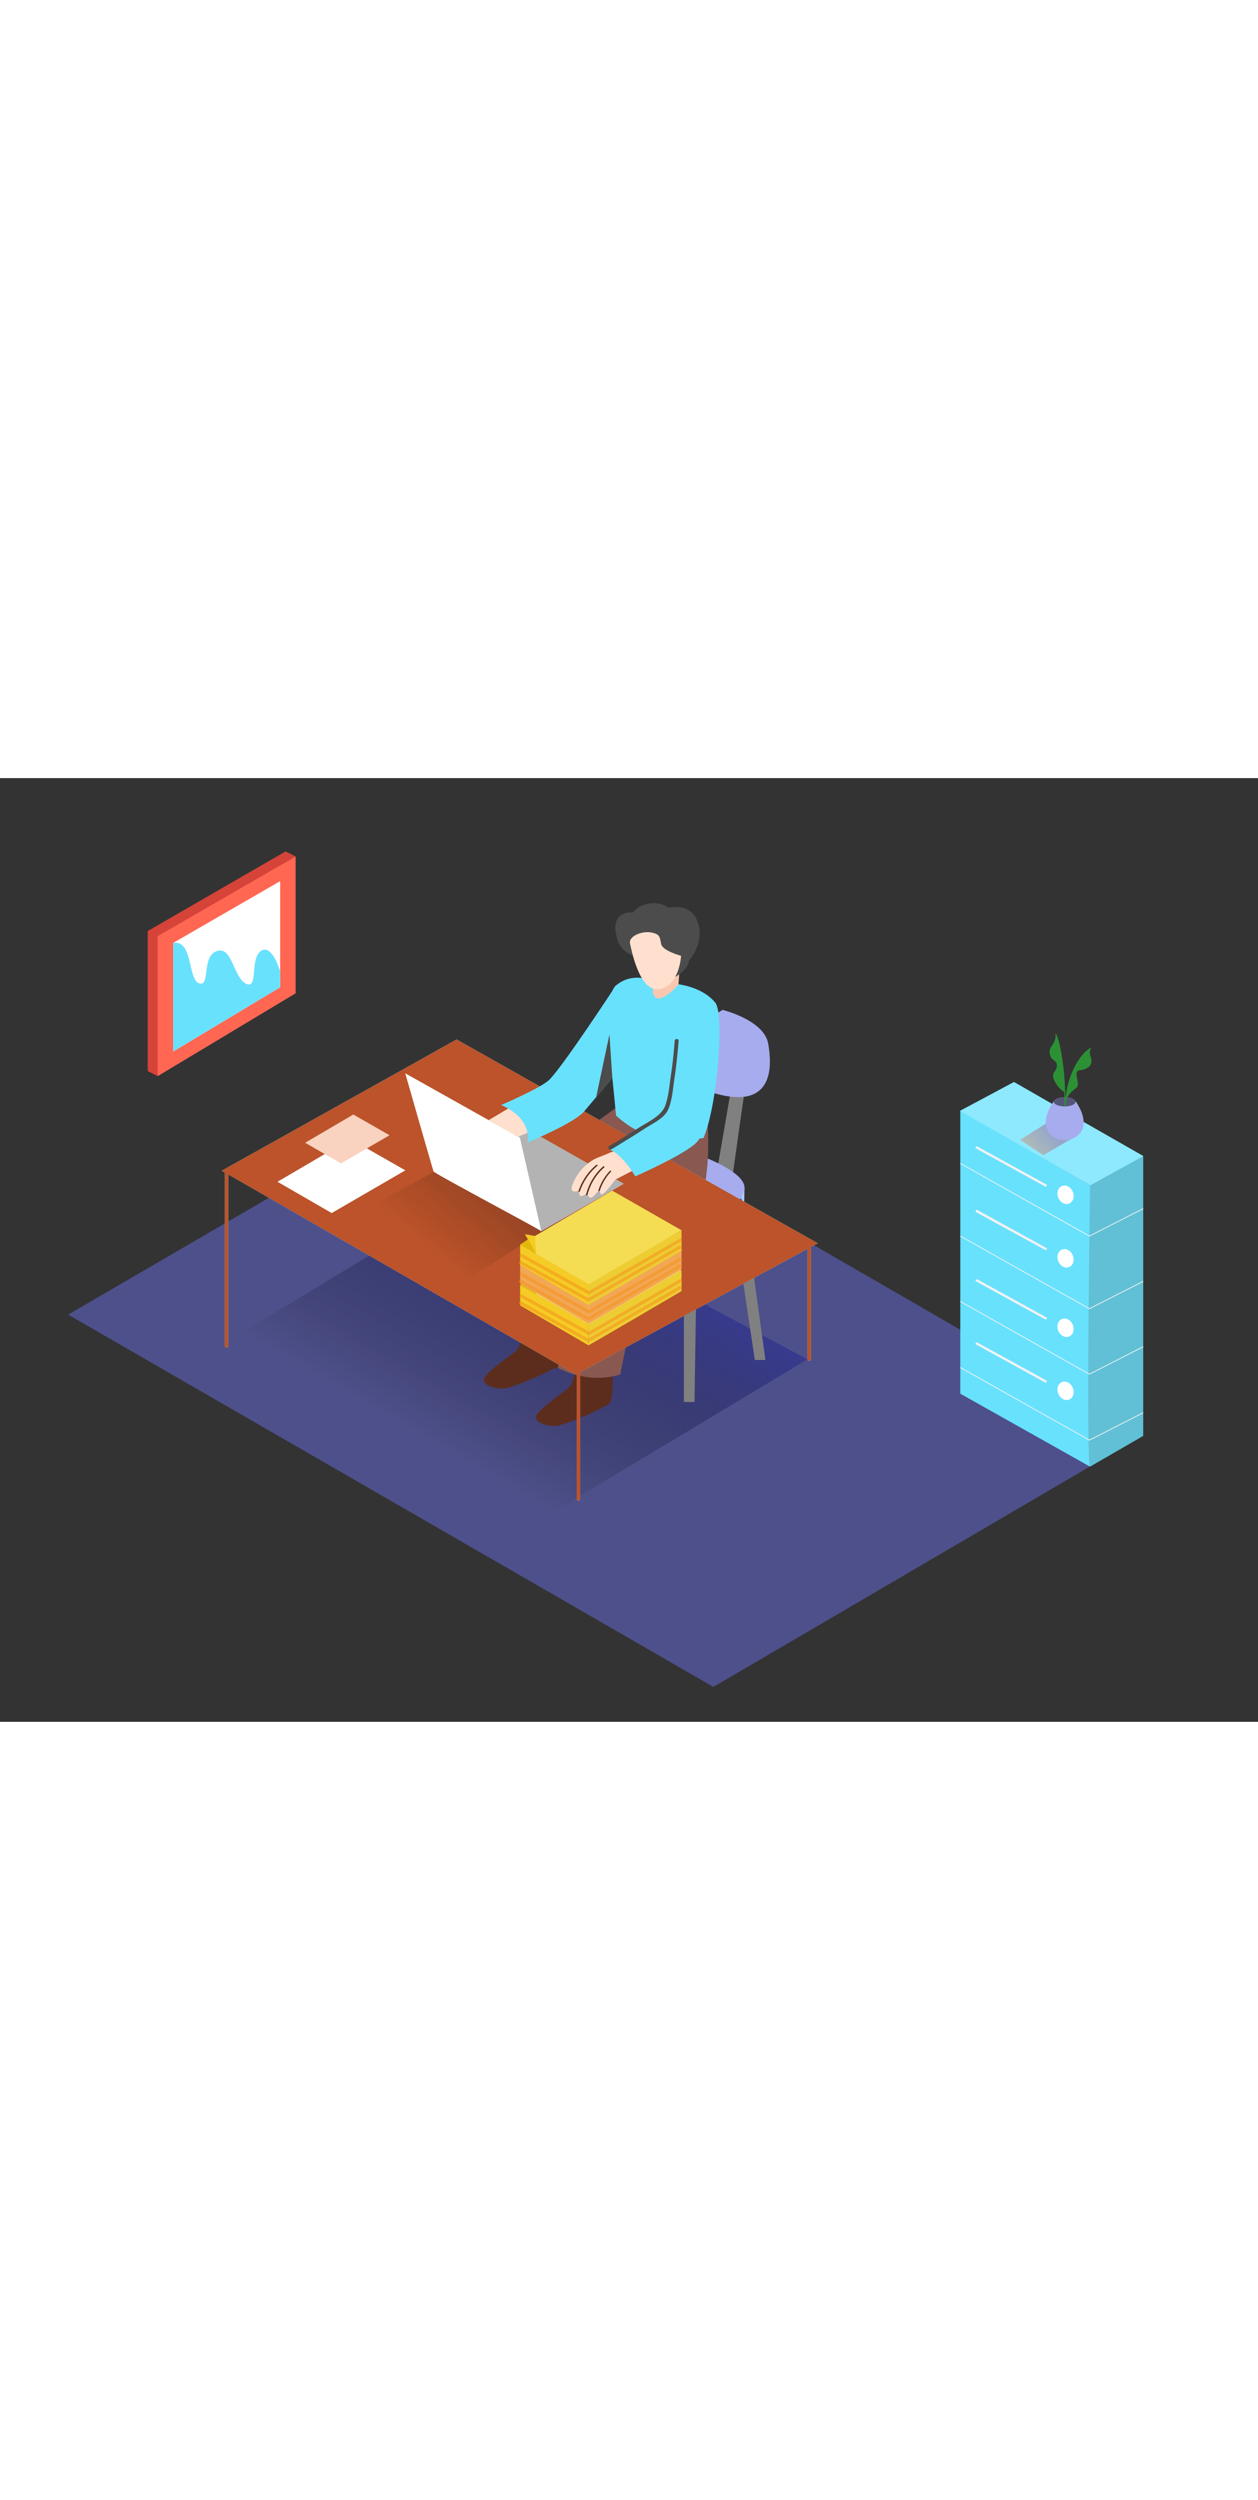 <svg id="Layer_2" data-name="Layer 2" xmlns="http://www.w3.org/2000/svg" xmlns:xlink="http://www.w3.org/1999/xlink" viewBox="0 0 400 300" data-imageid="manager-isometric" imageName="Manager" class="illustrations_image" style="width: 151px;"><rect x="0" y="0" width="400" height="300" fill="#333333" stroke="none"/><defs><linearGradient id="linear-gradient" x1="141.78" y1="213.47" x2="183.44" y2="140.99" gradientUnits="userSpaceOnUse"><stop offset="0" stop-opacity="0"/><stop offset="1" stop-color="#2e3192"/></linearGradient><linearGradient id="linear-gradient-2" x1="136.27" y1="149.11" x2="163.33" y2="116.75" gradientUnits="userSpaceOnUse"><stop offset="0" stop-opacity="0"/><stop offset="0.99" stop-color="#1a1a1a"/></linearGradient><linearGradient id="linear-gradient-3" x1="334.4" y1="113.26" x2="328.66" y2="118.74" gradientUnits="userSpaceOnUse"><stop offset="0.01" stop-color="#a91d5c"/><stop offset="1" stop-color="#f15a24"/></linearGradient></defs><title>cc</title><polygon points="21.66 170.55 226.84 288.9 363.5 208.93 158.84 90.77 21.66 170.55" fill="#4e508b"/><polyline points="256.74 184.76 156 245.27 58.13 187.71 153.83 129.68" opacity="0.69" fill="url(#linear-gradient)"/><polyline points="217.45 153.44 217.45 198.32 220.82 198.32 221.55 152.28" fill="gray"/><polyline points="236.63 136.17 243.38 184.97 240.01 184.97 232.95 137.98" fill="gray"/><path d="M168.51,170.3s-3.14,10.15-3.84,11.18-11,7.74-10.83,9.81,4.06,2.92,6.49,2.75,16.4-5.91,17.27-7.6.87-16.14.87-16.14Z" fill="#5c2d1d"/><path d="M185.08,182.18s-3.14,10.15-3.84,11.18-11,7.74-10.83,9.81,4.06,2.92,6.49,2.75,16.4-5.91,17.27-7.6.87-16.14.87-16.14Z" fill="#5c2d1d"/><path d="M238.46,89.78c-.89,2.47-5.95,39.9-5.95,39.9L227.44,128l6.62-38.43" fill="gray"/><polyline points="236.63 136.17 236.72 130.14 231.3 131.97 232.95 137.98" fill="#a9cbf8"/><path d="M224.38,126.84S238,132,236.63,137s-12.22,17.46-19.18,16.39-15.45-7-15.45-7" fill="#4a42a4"/><path d="M224.38,120.68s13.61,5.14,12.25,10.21-12.22,17.46-19.18,16.39-15.45-7-15.45-7" fill="#a6aced"/><path d="M229.77,73.68s13.14,3.23,14.48,10.68,1.72,21.2-16.95,15.86-9.85-19.15-9.85-19.15" fill="#a6aced"/><path d="M212.23,89.58s4.64,19.21,1.2,29.49-23,18.52-23,18.52l-8.24,41.35c-10.95,3.39-20.36-2.37-20.36-2.37s2.28-36.49,5.75-45.75,30.38-27.45,30.38-27.45" fill="#895851"/><path d="M213,114s-26.91,18.19-30.38,27.45-5.75,45.75-5.75,45.75,9.41,5.76,20.36,2.37l8.24-41.35s14-3.94,17.43-14.22,2-25.9,2-25.9" fill="#895851"/><path d="M223.71,114.39c4.59-11,6.58-39.58,3.73-43-5.89-7.14-18.31-6.27-18.31-6.27s-7.22-4.25-13.25.78c-4.5,3.75-1.3,26.76,0,41.38C203.74,114.4,212.43,116.4,223.71,114.39Z" fill="#68e1fd" class="target-color"/><path d="M204.42,117.68c-4.84,4.76-10,9.35-14.54,14.42-3.91,4.41-5.45,10-7,15.55-3.54,12.91-5.12,26.24-6.69,39.49-.1.8,1.18.8,1.28,0,1.51-12.75,3-25.56,6.33-38,1.62-6.1,3.23-12.17,7.67-16.92s9.22-9.12,13.82-13.65C205.91,118,205,117.1,204.42,117.68Z" fill="#5c2d1d"/><path d="M257.54,149.22l2.5-1.35L145.19,83.07,70.48,124.81l1,.58v55.08a.56.56,0,0,0,1.12,0V126L183.1,189.6l.27-.14v39.67a.56.56,0,0,0,1.12,0V188.85l72.27-39.2s0,0,0,0v35.06a.56.56,0,0,0,1.12,0V149.7A.49.49,0,0,0,257.54,149.22Z" fill="#68e1fd" class="target-color"/><path d="M257.54,149.22l2.5-1.35L145.19,83.07,70.48,124.81l1,.58v55.08a.56.56,0,0,0,1.12,0V126L183.1,189.6l.27-.14v39.67a.56.56,0,0,0,1.12,0V188.85l72.27-39.2s0,0,0,0v35.06a.56.56,0,0,0,1.12,0V149.7A.49.49,0,0,0,257.54,149.22Z" fill="#bc532a"/><polygon points="50.15 94.74 46.96 93.12 50.53 89.64 50.15 94.74" fill="#d64338"/><polygon points="94 24.92 90.81 23.3 89.56 27.49 94 24.92" fill="#d64338"/><polygon points="90.81 23.3 46.96 48.62 46.96 93.12 90.81 66.79 90.81 23.3" fill="#d64338"/><polygon points="94 24.92 50.15 50.24 50.15 94.74 94 68.41 94 24.92" fill="#ff6753"/><polygon points="89.08 32.76 55.07 52.39 55.07 86.91 89.08 66.49 89.08 32.76" fill="#fff"/><path d="M89.08,61.4s-2.63-9-6.18-6.4-.66,12.35-4.7,10.34S73.83,53.21,68.89,55,67,66.4,63.34,65.25s-1.93-14-8.28-12.85V86.91l34-20.42Z" fill="#68e1fd" class="target-color"/><path d="M142.31,122.77l-36.09,19.8c6,3.75,30.29,16.61,36.12,20.66l37.29-23.51L173.5,125Z" opacity="0.32" fill="url(#linear-gradient-2)"/><polyline points="172.11 144.03 198.39 128.96 164.15 109.57 137.3 123.18" fill="#b3b3b3"/><path d="M165.31,114.29s6.89,30.12,6.8,29.75-34-18.33-34.26-19-9-31.2-9-31.2Z" fill="#fff"/><polygon points="155.39 108.72 162.46 104.52 170.9 111.44 164.55 114.06 155.39 108.72" fill="#ffe0ce"/><path d="M159.3,103.95s9.37,3.25,8.59,11.8c0,0,14.61-6,17.85-9.8s10.13-12.08,10.13-12.08v-28s-17.67,27-21.5,30.29C171.31,98.78,159.3,103.95,159.3,103.95Z" fill="#68e1fd" class="target-color"/><path d="M207.66,61.27c0,2.36.06,4.71-.07,7.06.43,1.08,1,1.83,1.9,1.74,2.85-.3,6.24-4.5,6.24-4.5l.5-6.55Z" fill="#f9c7af"/><path d="M221.53,45c-1.77-3.77-5.28-4.49-8.9-3.8A8,8,0,0,0,209.89,40c-3-.71-6.79.23-8.66,2.75a5.91,5.91,0,0,0-2.9.37c-2.72,1.13-3.05,4-2.42,6.49a3,3,0,0,0,.1.29c.29,4.44,4.67,6.29,4.67,6.29l14.12,6.94a10.21,10.21,0,0,0,3.75-3.47,5.3,5.3,0,0,0,.58-1.83,2.12,2.12,0,0,0,.28-.28C222.18,54.1,223.47,49.15,221.53,45Z" fill="#4c4c4c"/><path d="M200.34,52.66c.36,1.48,2.9,15.58,9.35,14.4s6.86-10.57,6.86-10.57-5.85-1.56-6.32-3.72-.23-3.11-3.1-3.69S199.74,50.19,200.34,52.66Z" fill="#ffe0ce"/><polygon points="194.7 95.27 193.78 81.5 189.56 101.42 194.7 95.27" fill="#4c4c4c"/><path d="M195.19,118.74a4.74,4.74,0,0,0-1.61.48c-1.53.73-3.22,1.22-4.74,2a15.54,15.54,0,0,0-5.95,6.14c-.31.66-1.61,3.07-.94,3.75s2.2,0,2.2,0-.08,1.38.41,1.7,2-.8,2-.8.67,1.69,1.6,1.29,2.58-2.82,2.58-2.82-.18,1.85.64,1.85,4.29-4.71,4.29-4.71l7.35-3.78s-2.17-2.31-2.39-2.52a11.14,11.14,0,0,0-3.45-2.3A4.34,4.34,0,0,0,195.19,118.74Z" fill="#ffe0ce"/><path d="M193.93,124.85a16.42,16.42,0,0,0-3.66,6.16c-.09.28.36.4.45.12a15.86,15.86,0,0,1,3.54-6C194.47,125,194.14,124.64,193.93,124.85Z" fill="#5c2d1d"/><path d="M191.78,123.44a17.75,17.75,0,0,0-5.42,8.9.23.23,0,0,0,.45.12,17.32,17.32,0,0,1,5.3-8.69C192.33,123.56,192,123.24,191.78,123.44Z" fill="#5c2d1d"/><path d="M189.59,122.95a18.66,18.66,0,0,0-5.65,8.29c-.1.28.36.4.45.12a18.21,18.21,0,0,1,5.53-8.09C190.15,123.08,189.82,122.75,189.59,122.95Z" fill="#5c2d1d"/><path d="M227.87,94.89s-2.69,17-6.32,20.85S202,126.6,202,126.6s-4-6.91-8.22-8.54c0,0,16.24-9,16.64-10.69" fill="#68e1fd" class="target-color"/><path d="M214.52,83.54c-.27,3.66-.65,7.3-1.19,10.93-.46,3.11-.73,6.66-1.8,9.63-1.19,3.33-5.71,5.31-8.59,7.15q-4.55,2.91-9.18,5.68a.63.63,0,0,0,.64,1.09q5.4-3.25,10.69-6.66c2.39-1.55,6-3.14,7.29-5.85,1.38-2.95,1.59-6.94,2.08-10.12.6-3.93,1-7.88,1.32-11.84C215.85,82.73,214.58,82.74,214.52,83.54Z" fill="#4c4c4c"/><polygon points="128.88 124.69 105.47 138.27 88.24 128.32 111.43 114.72 128.88 124.69" fill="#fff"/><polygon points="187.11 180.31 165.39 167.61 165.39 161.21 187.14 173.76 187.11 180.31" fill="#f4cc25"/><path d="M216.7,156.63v6.45s-29.64,17.38-29.59,17.23,0-6.54,0-6.54Z" fill="#edcd32"/><polygon points="216.7 156.63 187.14 173.76 165.39 161.21 194.67 144.03 216.7 156.63" fill="#f4dd53"/><polygon points="170.11 158.44 166.93 157.89 170.48 164.14 170.11 158.44" fill="#f4cc25"/><polygon points="170.48 164.14 165.39 161.21 167.94 159.43 170.48 164.14" fill="#e2b80a"/><polyline points="216.7 159.56 187.26 176.53 165.39 164.42" fill="none" stroke="#f7931e" stroke-miterlimit="10" opacity="0.56"/><polyline points="216.49 161.79 187.05 178.76 165.18 166.64" fill="none" stroke="#f7931e" stroke-miterlimit="10" opacity="0.56"/><polygon points="123.86 113.53 108.4 122.49 97.03 115.92 112.34 106.94 123.86 113.53" fill="#f9d2c0"/><polygon points="187.11 173.44 165.39 160.74 165.39 154.34 187.14 166.89 187.11 173.44" fill="#f2a755"/><path d="M216.7,149.76v6.45s-29.64,17.38-29.59,17.23,0-6.54,0-6.54Z" fill="#f2a755"/><polygon points="216.7 149.76 187.14 166.89 165.39 154.34 194.67 137.16 216.7 149.76" fill="#f2a755"/><polygon points="170.11 151.57 166.93 151.02 170.48 157.27 170.11 151.57" fill="#f7b36f"/><polygon points="170.48 157.27 165.39 154.34 167.94 152.56 170.48 157.27" fill="#db8835"/><polyline points="216.7 152.69 187.26 169.66 165.39 157.55" fill="none" stroke="#f7931e" stroke-miterlimit="10" opacity="0.56"/><polyline points="216.49 154.91 187.05 171.88 165.18 159.77" fill="none" stroke="#f7931e" stroke-miterlimit="10" opacity="0.56"/><polygon points="187.11 167.42 165.39 154.72 165.39 148.32 187.14 160.88 187.11 167.42" fill="#f4cc25"/><path d="M216.7,143.74v6.45s-29.64,17.38-29.59,17.23,0-6.54,0-6.54Z" fill="#edcd32"/><polygon points="216.7 143.74 187.14 160.88 165.39 148.32 194.67 131.14 216.7 143.74" fill="#f4dd53"/><polygon points="170.11 145.55 166.93 145 170.48 151.26 170.11 145.55" fill="#f4cc25"/><polygon points="170.48 151.26 165.39 148.32 167.94 146.54 170.48 151.26" fill="#e2b80a"/><polyline points="216.7 146.67 187.26 163.64 165.39 151.53" fill="none" stroke="#f7931e" stroke-miterlimit="10" opacity="0.56"/><polyline points="216.49 148.9 187.05 165.87 165.18 153.76" fill="none" stroke="#f7931e" stroke-miterlimit="10" opacity="0.56"/><polyline points="305.34 105.69 322.45 96.59 363.5 120.29 363.5 209.1 346.59 218.87" fill="#68e1fd" class="target-color"/><polyline points="305.34 105.69 322.45 96.59 363.5 120.29 363.5 209.1 346.59 218.87" fill="#4c4c4c" opacity="0.22"/><path d="M346.59,218.87c-1.29-.11,0-89.37,0-89.37l-41.25-23.81v90Z" fill="#68e1fd" class="target-color"/><polyline points="305.34 122.48 346.39 145.58 363.5 136.86" fill="none" stroke="#f2f2f2" stroke-miterlimit="10" stroke-width="0.25"/><polyline points="305.34 145.58 346.39 168.68 363.5 159.97" fill="none" stroke="#f2f2f2" stroke-miterlimit="10" stroke-width="0.25"/><polyline points="305.34 166.37 346.39 189.48 363.5 180.76" fill="none" stroke="#f2f2f2" stroke-miterlimit="10" stroke-width="0.25"/><polyline points="305.34 187.35 346.39 210.46 363.5 201.74" fill="none" stroke="#f2f2f2" stroke-miterlimit="10" stroke-width="0.25"/><polygon points="346.67 129.44 363.54 120.14 322.37 96.65 305.3 105.84 346.67 129.44" fill="#68e1fd" class="target-color"/><polygon points="346.67 129.44 363.54 120.14 322.37 96.65 305.3 105.84 346.67 129.44" fill="#fff" opacity="0.25"/><ellipse cx="338.81" cy="132.44" rx="2.49" ry="3.01" transform="translate(-24.92 138.36) rotate(-22.28)" fill="#fff"/><path d="M310.38,117.76l21.93,12.06c.42.23.8-.41.38-.65l-21.93-12.06c-.42-.23-.8.41-.38.65Z" fill="#f2f2f2"/><ellipse cx="338.81" cy="152.64" rx="2.49" ry="3.01" transform="translate(-32.58 139.87) rotate(-22.28)" fill="#fff"/><path d="M310.38,138,332.31,150c.42.23.8-.41.38-.65l-21.93-12.06c-.42-.23-.8.41-.38.65Z" fill="#f2f2f2"/><ellipse cx="338.81" cy="174.71" rx="2.49" ry="3.01" transform="translate(-40.95 141.52) rotate(-22.28)" fill="#fff"/><path d="M310.38,160l21.93,12.06c.42.23.8-.41.38-.65l-21.93-12.06c-.42-.23-.8.41-.38.65Z" fill="#f2f2f2"/><ellipse cx="338.81" cy="194.75" rx="2.49" ry="3.01" transform="translate(-48.54 143.02) rotate(-22.28)" fill="#fff"/><path d="M310.38,180.07l21.93,12.06c.42.23.8-.41.38-.65l-21.93-12.06c-.42-.23-.8.41-.38.65Z" fill="#f2f2f2"/><polyline points="341.87 113.98 331.74 119.87 324.36 115 335.08 108.22" opacity="0.32" fill="url(#linear-gradient-3)"/><path d="M341.91,102.6c-.31-.68-1.71-1.19-3.38-1.19s-3.13.54-3.4,1.24c-2,2.75-3.9,7.23-1.48,10.23a6.16,6.16,0,0,0,4.75,2.15h.29a6.16,6.16,0,0,0,4.75-2.15C345.86,109.86,343.89,105.35,341.91,102.6Z" fill="#a6aced"/><ellipse cx="338.53" cy="102.89" rx="3.45" ry="1.48" opacity="0.5"/><path d="M342.55,90.35a28.52,28.52,0,0,0-3.83,11.81,82.48,82.48,0,0,0-1.38-15c0-.18-.3-.1-.27.07A82.08,82.08,0,0,1,338.43,104a.13.13,0,0,0,.18.13s0,.08,0,.12a.14.14,0,0,0,.28,0,28.22,28.22,0,0,1,3.91-13.78A.14.14,0,0,0,342.55,90.35Z" fill="#2c9135"/><path d="M340.37,94.94s2.13-6.86,6.71-9.39a3.15,3.15,0,0,0-.49,2.47c.43,1.11,1.11,3.09-1.05,4.21s-3.4,0-3.22,2.17,1,3.22-.34,4.27-2.57,2-3,4.23C338.95,102.89,339.47,97.22,340.37,94.94Z" fill="#2c9135"/><path d="M338.34,94.22s-.89-10.54-2.74-13.2a4.9,4.9,0,0,1-.52,3c-.8,1.52-1.67,2.05-1.2,4s2.35,1.59,2.17,3.58-1.75,1.61-1,4.12a8.88,8.88,0,0,0,3.46,4.15" fill="#2c9135"/></svg>